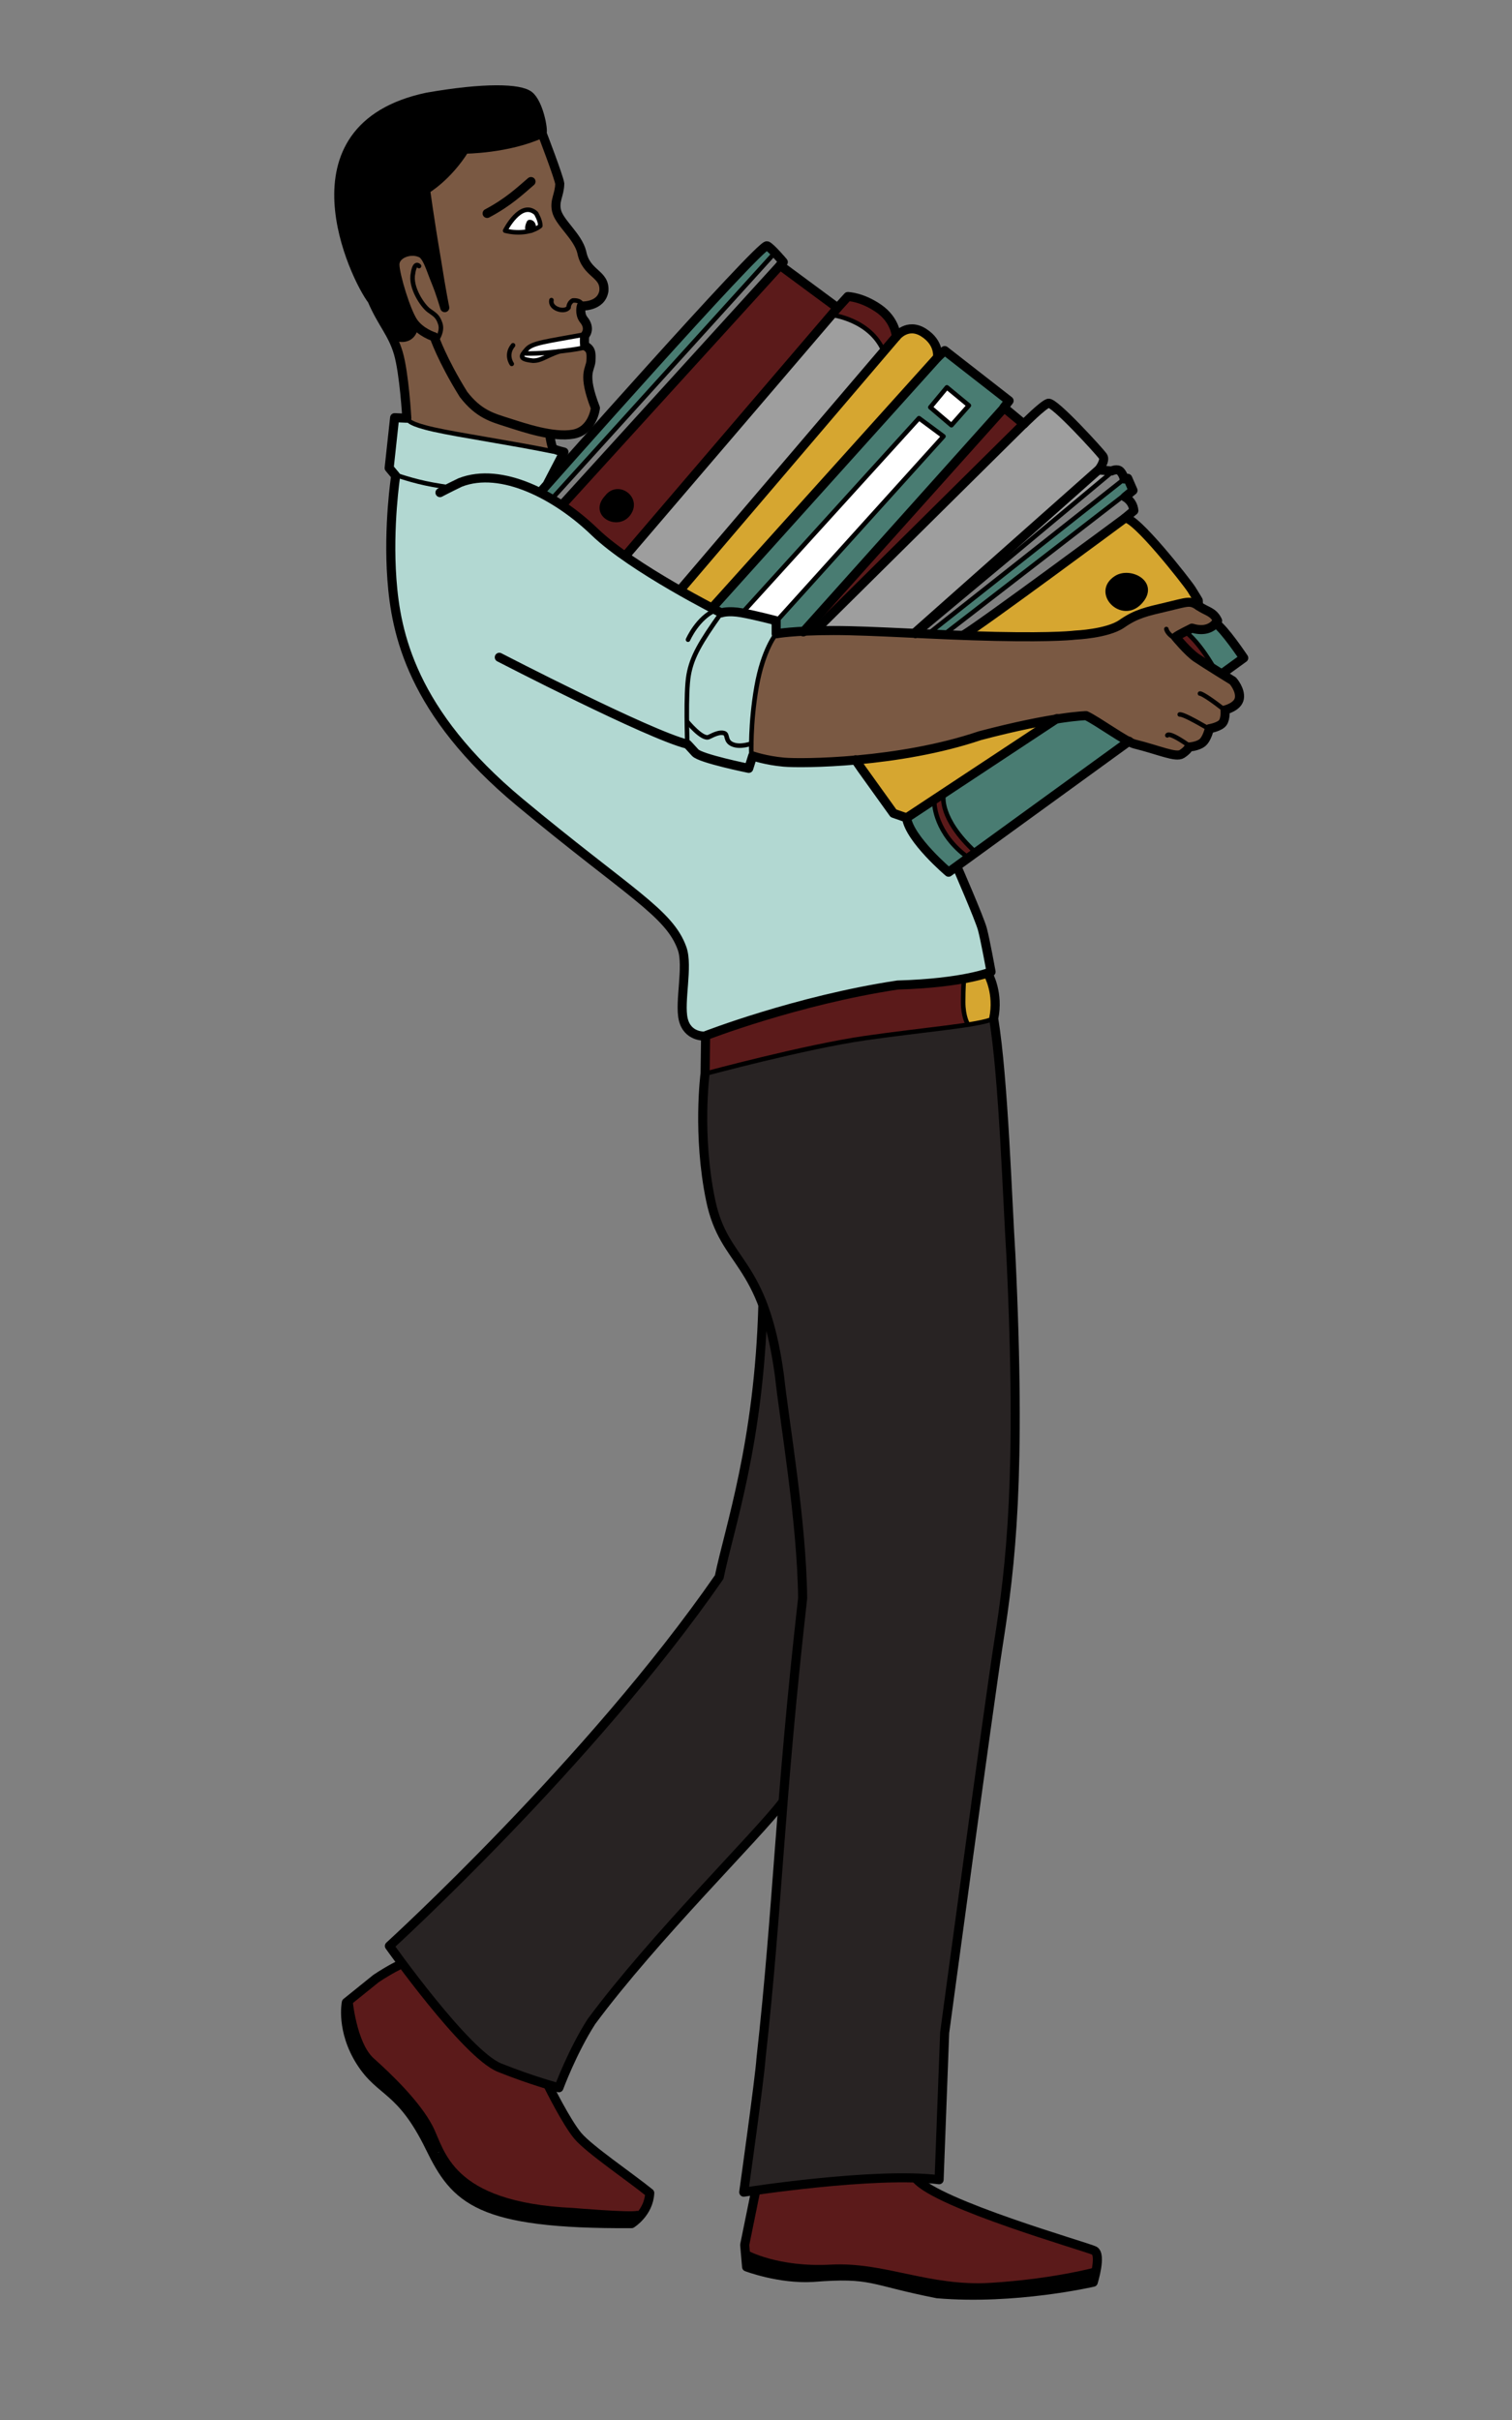 <?xml version="1.0" encoding="utf-8"?>
<!-- Generator: Adobe Illustrator 16.0.0, SVG Export Plug-In . SVG Version: 6.00 Build 0)  -->
<!DOCTYPE svg PUBLIC "-//W3C//DTD SVG 1.1//EN" "http://www.w3.org/Graphics/SVG/1.1/DTD/svg11.dtd">
<svg version="1.1" id="Layer_1" xmlns="http://www.w3.org/2000/svg" xmlns:xlink="http://www.w3.org/1999/xlink" x="0px" y="0px"
	 width="500px" height="800px" viewBox="0 0 500 800" enable-background="new 0 0 500 800" xml:space="preserve">
<rect x="0" y="0" width="500" height="800" fill="#808080" stroke="none"/>
<g>
	<path fill="#497C72" d="M411.29,217.51l-7.069,5.12l-0.131,0.2c-0.898-0.56-1.89-1.17-2.88-1.79l0.19-0.3
		c0,0-4.541-8.22-9.471-11.98c1.18-0.61,2.221-1.12,2.221-1.12c2.608,0.79,5.68,0.86,7.84-1.58H402
		C404.811,207.79,411.29,217.51,411.29,217.51z"/>
	<path fill="#7A5943" d="M282.689,251.28c-11.609,1.01-20.66,0.93-23.539,0.67c-5.93-0.54-10.25-2.05-10.25-2.05l-0.44-0.44
		c0,0-0.06-1.35-0.021-3.66c0.061-4.03,0.381-10.98,1.75-18.79c2.16-12.31,6.48-17.49,6.48-17.49s2.811-0.54,9.189-0.86
		c1.141-0.05,2.391-0.1,3.761-0.14c1.81-0.05,3.819-0.08,6.05-0.08c7.37,0,16.71,0.46,27,0.94c0.34,0.02,0.68,0.03,1.021,0.05
		c1.148,0.05,2.318,0.11,3.488,0.16c2.062,0.09,4.15,0.19,6.271,0.27c1.699,0.07,3.41,0.14,5.14,0.21
		c3.511,0.12,7.07,0.23,10.642,0.31c20.3,0.43,26.34-0.43,26.34-0.43s10.66-0.43,15.41-3.74c4.75-3.32,8.17-4.04,14.93-5.62
		c6.43-1.5,7.51-2.18,10.01-0.58c0.13,0.08,0.271,0.17,0.41,0.271c2.811,1.95,4.88,1.86,6.32,4.92c-0.211,0.32-0.42,0.6-0.66,0.86
		c-2.16,2.44-5.23,2.37-7.84,1.58c0,0-1.041,0.51-2.221,1.12c-1.271,0.66-2.699,1.44-3.181,1.83c0,0,4.11,4.97,6.84,6.84
		c1.12,0.77,3.36,2.2,5.62,3.61c0.99,0.62,1.98,1.23,2.88,1.79c2.03,1.27,3.601,2.23,3.601,2.23s2.591,2.88,2.16,5.76
		c-0.439,2.88-4.761,3.89-4.761,3.89s0.29,2.73-0.71,4.17c-1.01,1.44-4.47,2.02-4.47,2.02s-0.72,3.31-2.3,4.6
		c-1.58,1.3-4.461,1.45-4.461,1.45s-0.289,1-2.311,2.3c-2.01,1.29-7.52-1.3-15.689-3.31c-0.459-0.12-1.119-0.41-1.909-0.82
		c-3.851-2.05-10.9-7.04-14.07-8.54c0,0-3.11,0.04-9.909,1.12c-5.701,0.9-13.99,2.54-25.221,5.5
		C310.25,247.87,295.02,250.2,282.689,251.28z"/>
	<path fill="#5B1A1A" d="M401.4,220.74l-0.19,0.3c-2.26-1.41-4.5-2.84-5.62-3.61c-2.729-1.87-6.84-6.84-6.84-6.84
		c0.48-0.39,1.91-1.17,3.18-1.83C396.859,212.52,401.4,220.74,401.4,220.74z"/>
	<path fill="#D6A630" d="M396.38,198.5l-0.46,1.51c-2.5-1.6-3.58-0.92-10.01,0.58c-6.76,1.58-10.18,2.3-14.93,5.62
		c-4.75,3.31-15.41,3.74-15.41,3.74s-6.041,0.86-26.34,0.43c-3.57-0.08-7.131-0.19-10.642-0.31v-0.12
		c5.7-3.3,53.392-38.66,53.392-38.66c3.459-0.64,20.52,21.17,22.028,23.54C395.52,197.21,396.38,198.5,396.38,198.5z M376.9,199.15
		c6-6.3-3.102-11.11-7.801-8.11C361.6,195.85,370.9,205.45,376.9,199.15z"/>
	<path d="M369.1,191.04c4.7-3,13.801,1.81,7.801,8.11C370.9,205.45,361.6,195.85,369.1,191.04z"/>
	<path fill="#497C72" d="M372.93,158.12l1.74,4l-1.99,1.65l-0.39-0.47l-58.8,45.44l-0.04,1.12c-2.12-0.08-4.21-0.18-6.271-0.27
		l0.01-0.25l64.569-51c0,0.01,0,0.01,0,0.01L372.93,158.12z"/>
	<path fill="#497C72" d="M373.24,245.12l-50.602,36.71l-0.14-0.19c-12-11.1-10.5-18.6-10.5-18.6l-0.33-0.51l37.59-24.83
		c6.8-1.08,9.91-1.12,9.91-1.12C362.34,238.08,369.391,243.07,373.24,245.12z"/>
	<path fill="#9E9E9E" d="M367.6,155.69l0.102,0.35l-64.01,53.39c-0.342-0.02-0.682-0.03-1.021-0.05l0.021-0.33l60.76-53.9
		c-0.09,0.14-0.15,0.21-0.15,0.21L367.6,155.69z"/>
	<path fill="#9E9E9E" d="M364.721,150.81c0.85,1.23-0.75,3.63-1.271,4.34l-60.761,53.9l-0.021,0.33c-10.29-0.48-19.63-0.94-27-0.94
		c-2.229,0-4.239,0.03-6.05,0.08v-0.15l68.85-68.17l0.051-0.06l0.039,0.04c0,0,6.2-6.24,8.092-6.88
		C348.54,132.67,363.71,149.35,364.721,150.81z"/>
	<path fill="#5B1A1A" d="M362.07,750.36c-1.23,0.33-14.812,3.84-34.432,5.04c-20.58,1.27-35.148-6.961-52.88-6.012
		c-17.739,0.95-27.87-4.75-27.87-4.75l-0.41,0.04l-0.22-2.58l3.48-17.1l-0.12-0.86c9.479-1.35,35.26-4.729,53.33-4.13l-0.01,0.24
		c7.289,8.55,56.369,22.49,58.898,23.75c1.391,0.69,1.17,3.75,0.68,6.37L362.07,750.36z"/>
	<path d="M362.07,750.36l0.449,0.01c-0.399,2.188-0.99,4.08-0.99,4.08s-25.971,6.02-51.619,3.8c-22.49-4.43-21.221-6.96-41.17-5.38
		c-11.08,0.63-21.85-3.48-21.85-3.48l-0.41-4.71l0.41-0.04c0,0,10.129,5.7,27.869,4.75c17.73-0.948,32.301,7.28,52.881,6.012
		C347.26,754.2,360.84,750.69,362.07,750.36z"/>
	<path fill="#D6A630" d="M349.26,237.7l-37.59,24.83l-3.33,2.2l-8.55,5.65l-4.319-1.52l-10.511-14.64l-2.271-2.94
		c12.33-1.08,27.561-3.41,41.351-8.08C335.27,240.24,343.561,238.6,349.26,237.7z"/>
	<path fill="#5B1A1A" d="M338.52,140.14l-0.049,0.06l-68.851,68.17v0.15c-1.37,0.04-2.62,0.09-3.761,0.14l66.199-73.88
		L338.52,140.14z"/>
	<path fill="#282323" d="M334.3,415.09c3.479,73.2-0.06,102.28-4.12,128.15c-3.14,20.04-17.8,128.75-17.8,128.75l-1.83,48.58
		c-2.3-0.302-4.858-0.472-7.6-0.562c-18.07-0.6-43.851,2.78-53.33,4.13c-2.33,0.342-3.681,0.552-3.681,0.552s5.36-38.2,5.711-44.182
		c3.459-31.108,4.939-55.239,7.3-84.7c1.521-19.118,3.42-40.479,6.47-67.46c-0.27-25.67-6.09-58.818-7.68-73.698
		c-1.381-10.182-3.29-17.512-5.42-23.17c-6.061-16.03-13.99-18.66-17.32-34.73c-4.311-20.77-2.05-40.12-1.85-41.8l0.06,0.01
		c0,0,33-8.92,52.96-11.79c13.41-1.939,25.771-3.15,33.87-4.43c3.96-0.62,6.899-1.25,8.46-1.99l0.09-0.01
		C331.87,356.74,333.141,396.85,334.3,415.09z"/>
	<path fill="#497C72" d="M236.66,201.65c-0.36-0.18-0.75-0.39-1.2-0.62l0.04-0.08l74.51-82.78l2.391-2.27l21.291,16.59l-1.711,2.22
		l0.08,0.07l-66.199,73.88c-6.381,0.32-9.19,0.86-9.19,0.86v-4.04l55.32-61.24l-8.101-6l-58.451,64.37c-4.75-0.87-6.909,0-6.909,0
		S237.85,202.27,236.66,201.65z M314.62,140.57l5.771-6.52l-7.271-6l-5.47,6.59L314.62,140.57z"/>
	<path fill="#D6A630" d="M326.811,322.06c0,0,3.569,6.32,1.779,14.66c0,0.011,0,0.011,0,0.021l-0.09,0.01
		c-1.561,0.74-4.5,1.37-8.46,1.99L320,338.5c0,0-1.5-2.38-1.5-7.25s0.25-7.25,0.25-7.25l-0.08-0.43c3.15-0.57,5.41-1.15,6.891-1.58
		L326.811,322.06z"/>
	<path fill="#B2D8D2" d="M227.3,246.01c0,0,0.87,0.86,2.591,2.81C231.62,250.76,247.6,254,247.6,254l1.301-4.1
		c0,0,4.32,1.51,10.25,2.05c2.88,0.26,11.93,0.34,23.539-0.67l2.271,2.94l10.511,14.64l4.319,1.52
		c1.08,7.12,13.89,17.95,13.89,17.95l2.66-1.93l0.15,0.199c0,0,7.42,17.011,8.38,20.57c0.95,3.561,2.86,14.08,2.86,14.08
		s-0.69,0.3-2.172,0.74c-1.479,0.43-3.738,1.01-6.89,1.58c-4.95,0.899-12.09,1.779-21.83,2.05c-31.59,4.76-60.37,15.55-63.55,16.77
		C233.1,342.46,233,342.5,233,342.5s-5.67,0.38-7.061-5.56c-1.33-5.671,1.681-17.53-0.359-23.341
		c-4.18-11.899-17.83-18.569-53.68-48.37c-35.851-29.8-41.01-56.03-42.301-73.74c-1.3-17.7,1.25-34.2,1.25-34.2l-0.3-0.36l0.06-0.05
		c0,0,5.82,2.17,12.461,3.35c2,0.36,3.68,0.64,5.22,0.86l0.13,0.26c1.03-0.51,2.301-1.14,3.77-1.86
		c7.91-3.09,17.431-1.14,26.471,3.42c1.02,0.5,2.029,1.05,3.029,1.62c1.15,0.66,2.301,1.36,3.42,2.1
		c4.141,2.7,8.061,5.85,11.531,9.2c2.719,2.63,6.25,5.39,10.09,8.09c5.85,4.1,12.449,8.08,18.109,11.31
		c4.35,2.47,8.141,4.5,10.62,5.8c0.45,0.229,0.84,0.44,1.2,0.62c1.189,0.62,1.869,0.96,1.869,0.96
		c-6.909,9.71-9.719,14.46-10.799,20.51c-0.59,3.36-0.66,10.05-0.61,15.33C227.17,242.68,227.3,246.01,227.3,246.01z"/>
	<path fill="#5B1A1A" d="M322.5,281.64l0.141,0.19l-2.439,1.77l-0.11-0.149c-10.8-7.81-11.09-17.71-11.09-17.71l-0.66-1.01l3.33-2.2
		l0.33,0.51C312,263.04,310.5,270.54,322.5,281.64z"/>
	<polygon fill="#FFFFFF" points="320.391,134.05 314.62,140.57 307.65,134.64 313.12,128.05 	"/>
	<path fill="#497C72" d="M320.09,283.45l0.11,0.149l-3.86,2.801l-2.66,1.93c0,0-12.81-10.83-13.89-17.95l8.55-5.65l0.66,1.01
		C309,265.74,309.29,275.64,320.09,283.45z"/>
	<path fill="#5B1A1A" d="M320,338.5l0.04,0.24c-8.101,1.279-20.46,2.49-33.87,4.43c-19.96,2.87-52.96,11.79-52.96,11.79l-0.06-0.01
		c0.01-0.08,0.02-0.12,0.02-0.12l0.16-12.33l-0.04-0.11c3.181-1.22,31.96-12.01,63.55-16.77c9.74-0.271,16.881-1.15,21.83-2.05
		l0.08,0.43c0,0-0.25,2.38-0.25,7.25S320,338.5,320,338.5z"/>
	<path fill="#FFFFFF" d="M311.99,144.24l-55.32,61.24v-0.28c0,0-6.48-1.73-11.23-2.59l58.451-64.37L311.99,144.24z"/>
	<path fill="#D6A630" d="M305.471,109.97c5.399,3.45,4.539,8.2,4.539,8.2l-74.51,82.78l-0.04,0.08c-2.479-1.3-6.271-3.33-10.62-5.8
		l0.16-0.28l67.27-78.84l4.131-4.85C296.4,111.26,300.07,106.51,305.471,109.97z"/>
	<path fill="#5B1A1A" d="M296.4,111.26l-4.131,4.85l-0.08-0.07c-4.5-10.5-17.149-11.94-17.149-11.94l-0.04-0.04l1.97-2.3l3.392-3.73
		c0,0,4.608,0.07,10.22,3.95C296.2,105.87,296.4,111.26,296.4,111.26z"/>
	<path fill="#9E9E9E" d="M292.27,116.11L225,194.95l-0.16,0.28c-5.66-3.23-12.26-7.21-18.109-11.31l0.26-0.37L275,104.06l0.04,0.04
		c0,0,12.649,1.44,17.149,11.94L292.27,116.11z"/>
	<path fill="#5B1A1A" d="M276.971,101.76l-1.971,2.3l-68.01,79.49l-0.26,0.37c-3.84-2.7-7.371-5.46-10.09-8.09
		c-3.471-3.35-7.391-6.5-11.531-9.2l1.48-0.48l71.381-78.43L276.971,101.76z M207.891,169.75c3.6-5.11-3.601-10.21-7.19-5.4
		C195.29,170.04,204.29,174.85,207.891,169.75z"/>
	<path fill="#282323" d="M257.74,454.65c1.59,14.88,7.41,48.028,7.68,73.698c-3.05,26.98-4.949,48.342-6.47,67.46l-0.181-0.01
		c-8.471,11.16-42.399,44.44-63.181,72.471c-6.34,9.869-10.771,21.899-10.771,21.899s-1.239-0.32-3.379-0.96
		c-3.48-1.04-9.381-2.939-16.25-5.689c-8.291-3.319-24.561-24.189-32.23-34.489c-2.58-3.46-4.18-5.73-4.18-5.73
		s66.699-60.77,109.05-121.96c3.37-16.27,13.18-44.24,14.44-89.84l0.049-0.02C254.45,437.14,256.359,444.47,257.74,454.65z"/>
	<path fill="#B2D8D2" d="M256.67,205.48v4.04c0,0-4.32,5.18-6.48,17.49c-1.369,7.81-1.689,14.76-1.75,18.79
		c-0.299,0.11-3.689,1.31-6.16,0.28c-2.6-1.08-1.479-3.27-2.779-3.7c-1.29-0.44-2.91,0.17-5.07,1.25s-7.27-5.18-7.27-5.18h-0.04
		c-0.05-5.28,0.021-11.97,0.61-15.33c1.08-6.05,3.89-10.8,10.799-20.51c0,0,2.16-0.87,6.91,0c4.75,0.86,11.23,2.59,11.23,2.59
		V205.48z"/>
	<path fill="#497C72" d="M256.37,83.65l-0.479,0.29l-72.899,80.41l-1.3,0.18c-1-0.57-2.01-1.12-3.03-1.62l0.21-0.41
		c0,0,0.87-0.98,2.43-2.73c12.62-14.24,70.43-79.29,72.35-78.52C254.2,81.47,255.3,82.53,256.37,83.65z"/>
	<path fill="#B2D8D2" d="M248.9,249.9L247.6,254c0,0-15.979-3.24-17.709-5.18c-1.721-1.95-2.591-2.81-2.591-2.81
		s-0.13-3.33-0.18-7.56h0.04c0,0,5.109,6.26,7.27,5.18s3.78-1.69,5.07-1.25c1.3,0.43,0.18,2.62,2.779,3.7
		c2.471,1.03,5.861-0.17,6.16-0.28c-0.039,2.31,0.021,3.66,0.021,3.66L248.9,249.9z"/>
	<path fill="#5B1A1A" d="M214.859,724.95c-0.129,2.71-1.139,4.88-2.31,6.52l-1.81,0.13c-2.53,0.642-21.221-0.948-21.221-0.948
		c-30.229-1.4-39.25-11.302-43.549-19.602c-1.551-3-2.49-5.8-3.58-7.898c-4.121-7.91-13.301-16.78-19.32-22.16
		c-5.57-5-7.07-18.15-7.25-20.04l8.52-6.88c4.75-3.17,8.23-4.75,8.23-4.75l0.39-0.29c7.67,10.3,23.94,31.17,32.229,34.489
		c6.871,2.75,12.771,4.649,16.25,5.689l-0.1,0.33c0,0,6.02,12.19,9.82,16.63C194.96,710.6,208.21,719.57,214.859,724.95z"/>
	<path d="M210.74,731.6l1.81-0.13c-1.7,2.392-3.71,3.62-3.71,3.62c-48.369,0.3-57.449-7.17-65.5-22.85l2.631-1.19
		c4.299,8.3,13.319,18.2,43.549,19.602C189.52,730.65,208.21,732.24,210.74,731.6z"/>
	<path d="M200.7,164.35c3.59-4.81,10.79,0.29,7.19,5.4C204.29,174.85,195.29,170.04,200.7,164.35z"/>
	<path fill="#7A5943" d="M192.37,83.31c1.44,7.45,7.81,6.99,7.33,12.91c-0.91,5.34-7.46,4.94-7.46,4.94s-0.73,2.48,0.689,4.41
		c2.17,2.56,1.11,4.51,0.61,5.18l-0.29-0.16c-12.75,2.33-17.25,2.76-19.09,4.88c-0.4,0.47-0.76,0.88-1.03,1.25
		c-0.979,1.33-0.771,2.11,3.13,2.52c2.77-0.01,3.9-1.39,8.58-3.05c0.02-0.01,0.04-0.01,0.061-0.02c1.93-0.25,5.34-0.59,8.189-1.25
		l0.25-0.66c2.08,1.08,2.24,2.16,2.08,5.08c-0.17,2.91-3,4,1.48,15.53c0,0-0.801,7.47-7.351,8.65c-2.3,0.41-4.96,0.28-7.68-0.14
		c-5.04-0.77-10.271-2.53-13.681-3.62c-5.27-1.68-9.85-2.8-14.92-9.39c-7.1-11.42-9.67-19.02-9.67-19.02s-3.029-0.92-5.449-3.19
		c-0.561-0.53-1.09-1.12-1.541-1.8c-2.389-3.59-5.93-15.25-6.02-18.8c-0.09-3.56,4.971-5.44,8.32-4.02
		c2.27,0.65,3.49,5.37,5.17,9.42c1.52,3.69,2.75,7.87,2.97,8.62c0.021,0.08,0.03,0.12,0.03,0.12s-0.01-0.04-0.03-0.12
		c-0.159-0.82-1.21-6-2.659-15.33c-2.521-14.78-3.65-23.55-3.65-23.55s7.16-4.12,12.93-13.39c0,0,14.26-0.04,25.59-5.25
		c0,0,5.62,14.62,5.84,16.67c-0.08,3.81-1.83,5.49-1.07,8.91C184.91,73.57,191.029,78.05,192.37,83.31z M178.68,74.68
		c0.07-1.76-1.41-4.18-1.41-4.18c-5.02-4.58-10.229,5.76-10.229,5.76C171.91,77.51,176.561,76.5,178.68,74.68z"/>
	<path fill="#B2D8D2" d="M182.71,149.2l0.19-0.96c0.32,0.25,1.18,0.61,3.6,1.2l-5.32,10.23l0.12,0.1c-1.56,1.75-2.43,2.73-2.43,2.73
		l-0.21,0.41c-9.04-4.56-18.561-6.51-26.471-3.42c-1.469,0.72-2.739,1.35-3.77,1.86l-0.13-0.26c-1.54-0.22-3.22-0.5-5.22-0.86
		c-6.641-1.18-12.461-3.35-12.461-3.35l-0.06,0.05l-1.86-2.23l1.811-16.62l4.029,0.17l0.591,0.63c0,0,0,1.25,8.38,3.12
		C151.83,143.87,169.05,146.41,182.71,149.2z"/>
	<path fill="#7A5943" d="M182.9,148.24l-0.19,0.96c-13.66-2.79-30.88-5.33-39.21-7.2c-8.38-1.87-8.38-3.12-8.38-3.12l-0.591-0.63
		c0,0-0.85-14.94-2.819-21.57c-0.521-1.76-1.149-3.27-1.851-4.69l0.42-0.2c6.25,2.13,7.131-3.17,7.131-3.17l0.74-0.46
		c2.42,2.27,5.449,3.19,5.449,3.19s2.57,7.6,9.67,19.02c5.07,6.59,9.65,7.71,14.92,9.39c3.41,1.09,8.641,2.85,13.681,3.62
		l-0.04,0.29c0,0,0.05,1.58,0.84,4.21C182.7,147.98,182.7,148.09,182.9,148.24z"/>
	<path d="M175.05,31.65c3.08,2.55,4.71,11.18,4.21,12.41c-11.33,5.21-25.59,5.25-25.59,5.25c-5.77,9.27-12.93,13.39-12.93,13.39
		s1.13,8.77,3.65,23.55c1.449,9.33,2.5,14.51,2.659,15.33c-0.22-0.75-1.45-4.93-2.97-8.62c-1.68-4.05-2.9-8.77-5.17-9.42
		c-3.35-1.42-8.41,0.46-8.32,4.02c0.09,3.55,3.631,15.21,6.02,18.8c0.451,0.68,0.98,1.27,1.541,1.8l-0.74,0.46
		c0,0-0.881,5.3-7.131,3.17l-0.42,0.2c-1.93-3.93-4.42-7.14-6.84-12.8c-5.56-7.19-29.66-56.91,18.201-67.07
		C160.04,28.82,171.98,29.1,175.05,31.65z"/>
	<path d="M145.971,711.05l-2.631,1.19c-0.39-0.76-0.77-1.54-1.16-2.33c-9.65-19.79-16.26-17.84-22.9-28.29
		c-6.659-10.45-4.75-19.63-4.75-19.63l1.291-1.04c0.18,1.89,1.68,15.04,7.25,20.04c6.02,5.38,15.199,14.25,19.32,22.16
		C143.48,705.25,144.42,708.05,145.971,711.05z"/>
	<path d="M175.136,73.662c1.12-0.14,1.75,2.25,0.25,2.36S175.136,73.662,175.136,73.662z"/>
	<path fill="#FFFFFF" d="M175.386,76.022c1.5-0.11,0.87-2.5-0.25-2.36C175.136,73.662,173.886,76.132,175.386,76.022z
		 M178.676,74.682c-2.12,1.82-6.761,2.82-11.641,1.58c0,0,5.21-10.34,10.23-5.76C177.266,70.502,178.745,72.922,178.676,74.682z"/>
	<path fill="#FFFFFF" d="M174.165,115.472c1.83-2.12,6.33-2.55,19.08-4.88l0.29,0.16c-0.12,0.16-0.21,0.25-0.21,0.25
		s-0.16,1.67,0.01,3.26l-0.25,0.65c-2.84,0.67-6.25,1.01-8.189,1.26c-4.73,1.67-5.86,3.06-8.64,3.07
		C171.266,118.712,172.325,117.592,174.165,115.472z"/>
</g>
<g id="line_1_">
	<path fill="none" stroke="#000000" stroke-width="3" stroke-linecap="round" stroke-linejoin="round" stroke-miterlimit="10" d="
		M179.268,44.063c-11.322,5.21-25.597,5.249-25.597,5.249c-5.771,9.269-12.935,13.391-12.935,13.391s1.135,8.765,3.654,23.55
		c1.592,10.207,2.688,15.449,2.688,15.449s-1.317-4.672-3-8.738c-1.679-4.054-2.897-8.771-5.169-9.42
		c-3.354-1.429-8.414,0.459-8.318,4.012c0.085,3.556,3.631,15.213,6.021,18.807c2.4,3.591,6.982,4.987,6.982,4.987
		s2.569,7.6,9.678,19.022c5.067,6.587,9.646,7.705,14.914,9.387c5.266,1.685,14.801,4.937,21.358,3.765
		c6.558-1.18,7.353-8.651,7.353-8.651c-4.482-11.533-1.649-12.617-1.482-15.533s0-4-2.077-5.074c-0.173-1.593-0.009-3.26-0.009-3.26
		s2.298-2.249-0.396-5.433c-1.418-1.934-0.69-4.411-0.69-4.411s6.55,0.396,7.455-4.944c0.483-5.915-5.886-5.46-7.328-12.904
		c-1.334-5.26-7.459-9.747-8.334-13.668c-0.765-3.421,0.981-5.109,1.069-8.914c-0.229-2.054-5.844-16.667-5.844-16.667
		c0.495-1.234-1.131-9.862-4.207-12.411c-3.072-2.551-15.011-2.829-33.83,0.47c-47.863,10.162-23.761,59.879-18.203,67.068
		c3.293,7.696,6.723,10.856,8.686,17.488c1.973,6.628,2.825,21.576,2.825,21.576l-4.035-0.176l-1.804,16.624l2.158,2.59
		c0,0-2.549,16.494-1.252,34.201s6.455,43.934,42.301,73.734c35.848,29.8,49.502,36.471,53.677,48.371
		c2.04,5.812-0.966,17.666,0.362,23.338c1.39,5.939,7.062,5.567,7.062,5.567s30.335-11.839,63.835-16.88
		c22.166-0.626,30.896-4.375,30.896-4.375s-1.907-10.524-2.863-14.083s-8.373-20.569-8.373-20.569"/>
	<path fill="none" stroke="#000000" stroke-width="1.5" stroke-linecap="round" stroke-linejoin="round" d="M137.412,108.617
		c0,0-0.883,5.305-7.137,3.178"/>
	<path fill="none" stroke="#000000" stroke-width="3" stroke-linecap="round" stroke-linejoin="round" d="M161.086,70.555
		c7.159-3.799,10.992-7.549,14.507-10.534"/>
	<path fill="none" stroke="#000000" stroke-width="1.5" stroke-linecap="round" stroke-linejoin="round" d="M167.036,76.258
		c0,0,5.213-10.339,10.229-5.753c0,0,1.479,2.417,1.41,4.173C176.559,76.505,171.912,77.506,167.036,76.258z"/>
	<path fill="none" stroke="#000000" stroke-width="1.5" stroke-linecap="round" stroke-linejoin="round" d="M182.355,99.214
		c-0.61,2.851,4.338,4.268,5.664,2.465c0.063-1.677,1.396-2.343,1.396-2.343s2.083-0.25,2.792,0.93"/>
	<path fill="none" stroke="#000000" stroke-width="1.5" stroke-linecap="round" stroke-linejoin="round" d="M193.247,110.589
		c-12.749,2.333-17.252,2.763-19.085,4.881c-1.833,2.118-2.898,3.237,2.097,3.771c2.778-0.007,3.906-1.402,8.638-3.069
		c1.937-0.25,5.347-0.589,8.19-1.256"/>
	<path fill="none" stroke="#000000" stroke-width="1.5" stroke-linecap="round" stroke-linejoin="round" d="M169.227,120.296
		c0,0-2.168-3,0.434-6.151"/>
	<path fill="none" stroke="#000000" stroke-width="2" stroke-linecap="round" stroke-linejoin="round" d="M175.131,73.663
		c1.124-0.141,1.756,2.253,0.253,2.363C173.885,76.133,175.131,73.663,175.131,73.663z"/>
	<path fill="none" stroke="#000000" stroke-width="1.5" stroke-linecap="round" stroke-linejoin="round" stroke-miterlimit="10" d="
		M144.591,112.082c0,0,1.851-2.594,0.988-5.14c-0.863-2.546-1.787-2.902-3.783-4.346c-1.999-1.443-6.229-7.629-5.222-12.183
		c0,0,0.445-4.007,2.003-2.454"/>
	<path fill="none" stroke="#000000" stroke-width="1.5" stroke-linecap="round" stroke-linejoin="round" d="M184.832,116.172
		c0,0-6.25,0.833-11.334,0.667"/>
	<path fill="none" stroke="#000000" stroke-width="1.5" stroke-linecap="round" stroke-linejoin="round" d="M135.12,138.88
		c0,0,0,1.25,8.375,3.125s25.728,4.425,39.415,7.237"/>
	<path fill="none" stroke="#000000" stroke-width="1.5" stroke-linecap="round" stroke-linejoin="round" d="M148.287,161.09
		c-1.539-0.225-3.217-0.503-5.221-0.859c-6.637-1.181-12.459-3.347-12.459-3.347"/>
	<path fill="none" stroke="#000000" stroke-width="3" stroke-linecap="round" stroke-linejoin="round" stroke-miterlimit="10" d="
		M165.111,217.289c0,0,49.666,25.697,62.19,28.721c0,0,0.863,0.863,2.591,2.807c1.729,1.943,17.709,5.184,17.709,5.184l1.295-4.104
		c0,0,4.318,1.512,10.258,2.052c5.938,0.54,38.113,0.323,64.89-8.746c24.618-6.479,35.127-6.622,35.127-6.622
		c3.813,1.8,13.244,8.674,15.979,9.357c8.17,2.016,13.677,4.607,15.691,3.312c2.016-1.295,2.305-2.304,2.305-2.304
		s2.879-0.145,4.463-1.44c1.582-1.296,2.304-4.606,2.304-4.606s3.455-0.576,4.462-2.016c1.008-1.438,0.721-4.176,0.721-4.176
		s4.318-1.006,4.752-3.886c0.432-2.88-2.16-5.757-2.16-5.757s-9.357-5.759-12.094-7.631s-6.842-6.848-6.842-6.848
		c0.914-0.753,5.402-2.941,5.402-2.941c2.88,0.863,6.332,0.863,8.492-2.447c-1.439-3.061-3.508-2.97-6.315-4.913
		c-2.808-1.944-3.651-1.278-10.419,0.306s-10.186,2.305-14.936,5.615c-4.752,3.31-15.404,3.742-15.404,3.742
		s-6.047,0.863-26.346,0.432c-20.299-0.432-40.164-1.943-53.554-1.943c-13.388,0-19.003,1.08-19.003,1.08v-4.318
		c0,0-6.479-1.728-11.229-2.592c-4.75-0.863-6.91,0-6.91,0s-29.368-14.684-41.893-26.777
		c-12.525-12.092-30.856-21.643-44.451-16.338c-4.145,2.006-6.693,3.356-6.693,3.356"/>
	<path fill="none" stroke="#000000" stroke-width="1.5" stroke-linecap="round" stroke-linejoin="round" stroke-miterlimit="10" d="
		M236.695,201.633c-6.047,2.592-9.178,9.826-9.178,9.826"/>
	<path fill="none" stroke="#000000" stroke-width="1.5" stroke-linecap="round" stroke-linejoin="round" stroke-miterlimit="10" d="
		M227.303,246.01c0,0-0.646-16.844,0.432-22.89c1.08-6.047,3.889-10.798,10.798-20.515"/>
	<path fill="none" stroke="#000000" stroke-width="1.5" stroke-linecap="round" stroke-linejoin="round" stroke-miterlimit="10" d="
		M248.465,249.465c0,0-0.433-10.148,1.729-22.458c2.158-12.309,6.479-17.491,6.479-17.491"/>
	<path fill="none" stroke="#000000" stroke-width="1.5" stroke-linecap="round" stroke-linejoin="round" stroke-miterlimit="10" d="
		M227.158,238.451c0,0,5.109,6.263,7.271,5.183c2.159-1.079,3.776-1.69,5.073-1.258c1.296,0.432,0.181,2.626,2.772,3.706
		c2.591,1.08,6.188-0.288,6.188-0.288"/>
	<path fill="none" stroke="#000000" stroke-width="1.5" stroke-linecap="round" stroke-linejoin="round" stroke-miterlimit="10" d="
		M386.021,243.094c0,0,0.215-1.512,7.125,3.348"/>
	<path fill="none" stroke="#000000" stroke-width="1.5" stroke-linecap="round" stroke-linejoin="round" stroke-miterlimit="10" d="
		M390.123,236.184c0.646,0,2.051,0.324,9.285,4.535"/>
	<path fill="none" stroke="#000000" stroke-width="1.5" stroke-linecap="round" stroke-linejoin="round" stroke-miterlimit="10" d="
		M396.816,229.274c0,0,0.863-0.216,7.559,4.966"/>
	<path fill="none" stroke="#000000" stroke-width="1.5" stroke-linecap="round" stroke-linejoin="round" stroke-miterlimit="10" d="
		M385.695,207.95c0,0,0.217,1.349,2.16,2.645"/>
	<path fill="none" stroke="#000000" stroke-width="3" stroke-linecap="round" stroke-linejoin="round" stroke-miterlimit="10" d="
		M282.875,251.192l2.084,3.023l10.508,14.647l4.319,1.512c1.08,7.125,13.894,17.959,13.894,17.959l59.68-43.307"/>
	<path fill="none" stroke="#000000" stroke-width="3" stroke-linecap="round" stroke-linejoin="round" stroke-miterlimit="10" d="
		M404.218,222.633l7.067-5.127c0,0-6.479-9.719-9.286-11.445"/>
	<path fill="none" stroke="#000000" stroke-width="3" stroke-linecap="round" stroke-linejoin="round" stroke-miterlimit="10" d="
		M178.871,162.501c0,0,72.615-82.118,74.775-81.255c1.277,0.512,5.379,5.382,5.379,5.382l-1.061,1.097l19.003,14.036l3.396-3.733
		c0,0,4.604,0.07,10.219,3.957c5.615,3.887,5.822,9.277,5.822,9.277s3.67-4.75,9.068-1.295c5.398,3.455,4.534,8.205,4.534,8.205
		l2.394-2.275l21.291,16.596l-1.709,2.223l6.58,5.463c0,0,6.199-6.241,8.09-6.873c1.892-0.632,17.055,16.042,18.066,17.504
		c1.014,1.463-1.415,4.548-1.415,4.548l4.298,0.332c0,0,1.955-0.965,2.944,0.183s1.218,2.476,1.218,2.476l1.168-0.226l1.738,4
		l-2.639,2.188c0,0,2.588,1.238,2.925,4.5c-0.787,0.676-2.974,2.484-2.974,2.484c3.455-0.646,20.515,21.163,22.025,23.539
		c1.512,2.375,2.24,3.67,2.24,3.67l0.081,1.782"/>
	<path fill="none" stroke="#000000" stroke-width="3" stroke-linecap="round" stroke-linejoin="round" stroke-miterlimit="10" d="
		M181.835,143.666c0,0,0.041,1.589,0.833,4.214c0.083,0.264-0.048,0.625,3.827,1.562l-5.318,10.224"/>
	
		<line fill="none" stroke="#000000" stroke-width="3" stroke-linecap="round" stroke-linejoin="round" stroke-miterlimit="10" x1="299.786" y1="270.375" x2="349.494" y2="237.549"/>
	<path fill="none" stroke="#000000" stroke-width="3" stroke-linecap="round" stroke-linejoin="round" stroke-miterlimit="10" d="
		M371.984,171.293c0,0-47.689,35.354-53.391,38.653"/>
	
		<line fill="none" stroke="#000000" stroke-width="3" stroke-linecap="round" stroke-linejoin="round" stroke-miterlimit="10" x1="363.994" y1="154.666" x2="302.693" y2="209.047"/>
	
		<line fill="none" stroke="#000000" stroke-width="3" stroke-linecap="round" stroke-linejoin="round" stroke-miterlimit="10" x1="338.471" y1="140.197" x2="269.622" y2="208.37"/>
	
		<line fill="none" stroke="#000000" stroke-width="3" stroke-linecap="round" stroke-linejoin="round" stroke-miterlimit="10" x1="332.207" y1="134.609" x2="265.646" y2="208.896"/>
	
		<line fill="none" stroke="#000000" stroke-width="3" stroke-linecap="round" stroke-linejoin="round" stroke-miterlimit="10" x1="310.008" y1="118.172" x2="235.495" y2="200.946"/>
	
		<line fill="none" stroke="#000000" stroke-width="3" stroke-linecap="round" stroke-linejoin="round" stroke-miterlimit="10" x1="296.404" y1="111.262" x2="224.995" y2="194.947"/>
	
		<line fill="none" stroke="#000000" stroke-width="3" stroke-linecap="round" stroke-linejoin="round" stroke-miterlimit="10" x1="276.969" y1="101.761" x2="206.994" y2="183.547"/>
	
		<line fill="none" stroke="#000000" stroke-width="3" stroke-linecap="round" stroke-linejoin="round" stroke-miterlimit="10" x1="257.966" y1="87.725" x2="186.594" y2="166.146"/>
	
		<line fill="none" stroke="#000000" stroke-width="1.5" stroke-linecap="round" stroke-linejoin="round" stroke-miterlimit="10" x1="182.994" y1="164.346" x2="255.895" y2="83.944"/>
	<path fill="none" stroke="#000000" stroke-width="1.5" stroke-linecap="round" stroke-linejoin="round" stroke-miterlimit="10" d="
		M200.695,164.346c3.6-4.801,10.799,0.299,7.199,5.399C204.294,174.845,195.295,170.045,200.695,164.346z"/>
	<path fill="none" stroke="#000000" stroke-width="1.5" stroke-linecap="round" stroke-linejoin="round" stroke-miterlimit="10" d="
		M275.036,104.101c0,0,12.657,1.442,17.157,11.942"/>
	
		<polyline fill="none" stroke="#000000" stroke-width="1.5" stroke-linecap="round" stroke-linejoin="round" stroke-miterlimit="10" points="
		245.441,202.605 303.895,138.243 311.994,144.242 255.895,206.343 	"/>
	
		<polygon fill="none" stroke="#000000" stroke-width="1.5" stroke-linecap="round" stroke-linejoin="round" stroke-miterlimit="10" points="
		307.646,134.643 313.123,128.047 320.395,134.047 314.622,140.571 	"/>
	
		<line fill="none" stroke="#000000" stroke-width="1.5" stroke-linecap="round" stroke-linejoin="round" stroke-miterlimit="10" x1="367.701" y1="156.04" x2="302.695" y2="210.245"/>
	
		<line fill="none" stroke="#000000" stroke-width="1.5" stroke-linecap="round" stroke-linejoin="round" stroke-miterlimit="10" x1="307.193" y1="209.344" x2="372.145" y2="158.044"/>
	
		<line fill="none" stroke="#000000" stroke-width="1.5" stroke-linecap="round" stroke-linejoin="round" stroke-miterlimit="10" x1="313.493" y1="208.744" x2="372.293" y2="163.297"/>
	<path fill="none" stroke="#000000" stroke-width="1.5" stroke-linecap="round" stroke-linejoin="round" stroke-miterlimit="10" d="
		M369.098,191.045c4.699-3.008,13.801,1.801,7.799,8.101C370.896,205.445,361.598,195.846,369.098,191.045z"/>
	<path fill="none" stroke="#000000" stroke-width="1.5" stroke-linecap="round" stroke-linejoin="round" stroke-miterlimit="10" d="
		M308.995,265.744c0,0,0.3,9.9,11.101,17.701"/>
	<path fill="none" stroke="#000000" stroke-width="1.5" stroke-linecap="round" stroke-linejoin="round" stroke-miterlimit="10" d="
		M311.995,263.045c0,0-1.499,7.5,10.5,18.6"/>
	<path fill="none" stroke="#000000" stroke-width="1.5" stroke-linecap="round" stroke-linejoin="round" stroke-miterlimit="10" d="
		M401.396,220.744c0,0-4.801-8.699-9.899-12.299"/>
	<path fill="none" stroke="#000000" stroke-width="3" stroke-linecap="round" stroke-linejoin="round" stroke-miterlimit="10" d="
		M233.335,342.505l-0.167,12.328c0,0-2.678,20.177,1.827,41.922s17.444,18.866,22.747,57.896
		c1.586,14.883,7.408,48.027,7.681,73.699c-7.757,68.558-8.073,100.856-13.772,152.156c-0.354,5.98-5.707,44.179-5.707,44.179
		s43.39-6.813,64.605-4.116l1.836-48.577c0,0,14.654-108.712,17.799-128.754c4.058-25.866,7.601-54.95,4.113-128.152
		c-1.158-18.244-2.43-58.373-5.701-78.369c1.779-8.342-1.785-14.651-1.785-14.651"/>
	<path fill="none" stroke="#000000" stroke-width="3" stroke-linecap="round" stroke-linejoin="round" stroke-miterlimit="10" d="
		M252.273,431.5c-1.267,45.601-11.078,73.573-14.44,89.844c-42.351,61.19-109.058,121.958-109.058,121.958
		s25.332,35.784,36.416,40.22s19.629,6.649,19.629,6.649s4.435-12.034,10.768-21.901c20.783-28.029,54.713-61.309,63.184-72.47"/>
	<path fill="none" stroke="#000000" stroke-width="1.5" stroke-linecap="round" stroke-linejoin="round" stroke-miterlimit="10" d="
		M233.209,354.959c0,0,33.002-8.919,52.961-11.793s37.58-4.166,42.33-6.416"/>
	<path fill="none" stroke="#000000" stroke-width="1.5" stroke-linecap="round" stroke-linejoin="round" stroke-miterlimit="10" d="
		M318.75,324c0,0-0.25,2.375-0.25,7.25s1.5,7.25,1.5,7.25"/>
	<path fill="none" stroke="#000000" stroke-width="3" stroke-linecap="round" stroke-linejoin="round" stroke-miterlimit="10" d="
		M132.574,649.32c0,0-3.482,1.583-8.232,4.75l-9.816,7.916c0,0-1.899,9.184,4.75,19.634s13.252,8.497,22.908,28.29
		c8.426,17.27,15.955,25.486,66.658,25.176c0,0,5.699-3.482,6.018-10.133c-6.651-5.382-19.899-14.354-23.699-18.788
		c-3.801-4.435-9.817-16.628-9.817-16.628"/>
	<path fill="none" stroke="#000000" stroke-width="1.5" stroke-linecap="round" stroke-linejoin="round" stroke-miterlimit="10" d="
		M115.79,660.72c0,0,1.267,14.883,7.283,20.268c6.016,5.384,15.2,14.249,19.317,22.166c4.118,7.918,5.967,25.601,47.133,27.5
		c0,0,18.683,1.583,21.217,0.95"/>
	<path fill="none" stroke="#000000" stroke-width="3" stroke-linecap="round" stroke-linejoin="round" stroke-miterlimit="10" d="
		M249.742,725.003l-3.482,17.1l0.633,7.285c0,0,10.768,4.114,21.851,3.481c19.948-1.582,18.68,0.952,41.165,5.384
		c25.648,2.216,51.619-3.8,51.619-3.8s2.849-9.185,0.315-10.45c-2.532-1.267-51.614-15.2-58.899-23.75"/>
	<path fill="none" stroke="#000000" stroke-width="1.5" stroke-linecap="round" stroke-linejoin="round" stroke-miterlimit="10" d="
		M246.891,744.638c0,0,10.133,5.699,27.866,4.75c17.733-0.95,32.3,7.282,52.884,6.017c20.584-1.267,34.518-5.066,34.518-5.066"/>
</g>
</svg>
